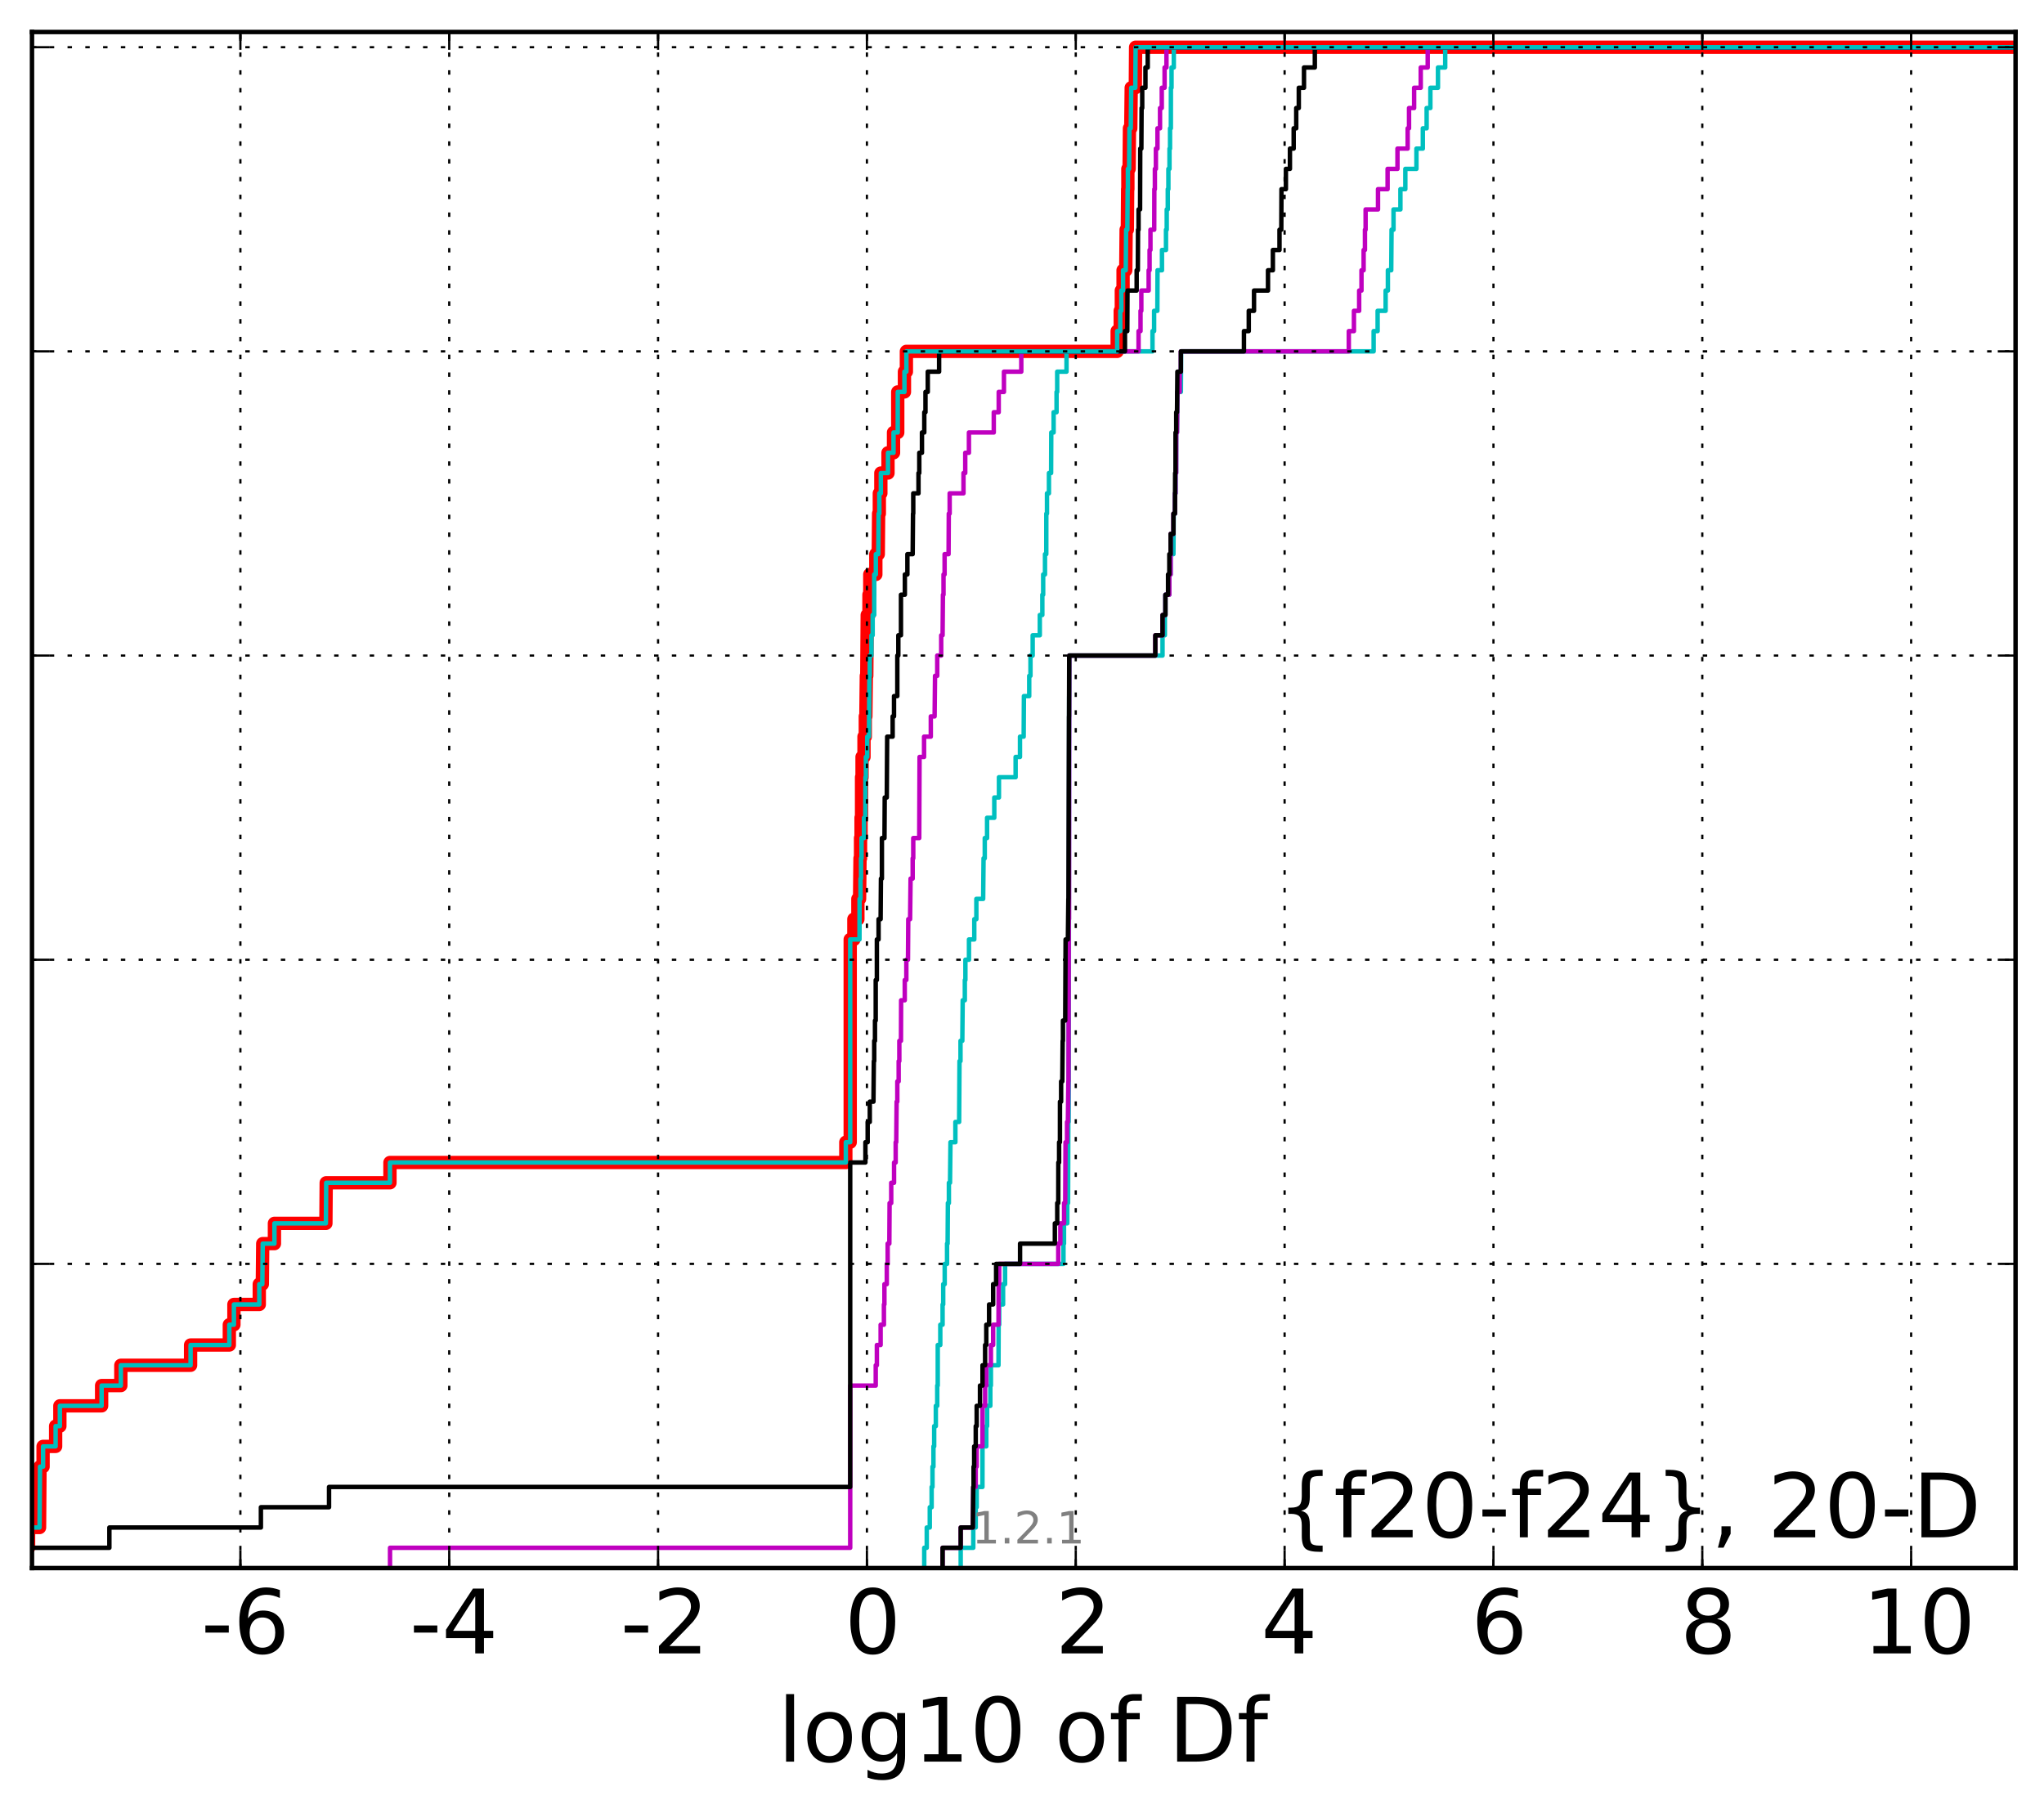 <?xml version="1.0" encoding="utf-8" standalone="no"?>
<!DOCTYPE svg PUBLIC "-//W3C//DTD SVG 1.1//EN"
  "http://www.w3.org/Graphics/SVG/1.1/DTD/svg11.dtd">
<!-- Created with matplotlib (http://matplotlib.org/) -->
<svg height="407pt" version="1.1" viewBox="0 0 460 407" width="460pt" xmlns="http://www.w3.org/2000/svg" xmlns:xlink="http://www.w3.org/1999/xlink">
 <defs>
  <style type="text/css">
*{stroke-linecap:butt;stroke-linejoin:round;}
  </style>
 </defs>
 <g id="figure_1">
  <g id="patch_1">
   <path d="
M0 407.712
L460.8 407.712
L460.8 0
L0 0
z
" style="fill:#ffffff;"/>
  </g>
  <g id="axes_1">
   <g id="patch_2">
    <path d="
M7.2 352.8
L453.6 352.8
L453.6 7.2
L7.2 7.2
z
" style="fill:#ffffff;"/>
   </g>
   <g id="line2d_1">
    <path clip-path="url(#p99b4b0da67)" d="
M5.193 352.8
L5.193 348.238
L6.431 348.238
L6.431 343.675
L8.9 343.675
L9.004 329.988
L9.695 329.988
L9.695 325.426
L12.518 325.426
L12.518 320.863
L13.473 320.863
L13.473 316.301
L22.869 316.301
L22.869 311.739
L27.195 311.739
L27.195 307.176
L42.892 307.176
L42.892 302.614
L51.61 302.614
L51.61 298.051
L52.643 298.051
L52.643 293.489
L58.35 293.489
L58.35 288.927
L59.036 288.927
L59.128 279.802
L61.76 279.802
L61.76 275.24
L73.343 275.24
L73.413 266.115
L87.758 266.115
L87.758 261.552
L190.352 261.552
L190.352 256.99
L191.339 256.99
L191.339 211.366
L192.165 211.366
L192.165 206.804
L193.066 206.804
L193.066 202.242
L193.447 202.242
L193.545 193.117
L193.661 193.117
L193.661 188.554
L193.776 188.554
L193.776 183.992
L193.891 183.992
L193.891 174.867
L194.003 174.867
L194.003 170.305
L194.442 170.305
L194.442 165.743
L194.734 165.743
L194.734 161.18
L194.863 161.18
L194.966 152.055
L195.067 152.055
L195.169 138.368
L195.561 138.368
L195.561 133.806
L195.744 133.806
L195.744 129.244
L197.106 129.244
L197.106 124.681
L197.654 124.681
L197.734 115.556
L197.892 115.556
L197.892 110.994
L198.234 110.994
L198.234 106.432
L199.841 106.432
L199.841 101.869
L201.087 101.869
L201.087 97.307
L202.035 97.307
L202.039 88.182
L203.543 88.182
L203.543 83.62
L203.982 83.62
L203.982 79.057
L251.416 79.057
L251.416 74.495
L252.111 74.495
L252.111 69.933
L252.354 69.933
L252.354 65.37
L252.745 65.37
L252.745 60.808
L253.35 60.808
L253.436 51.683
L253.708 51.683
L253.779 42.558
L253.827 42.558
L253.827 37.996
L254.104 37.996
L254.185 28.871
L254.476 28.871
L254.579 19.747
L255.501 19.747
L255.569 10.622
L255.569 10.622
L453.6 10.622
L453.6 10.622" style="fill:none;stroke:#ff0000;stroke-linecap:square;stroke-width:3.0;"/>
   </g>
   <g id="line2d_2">
    <path clip-path="url(#p99b4b0da67)" d="
M216.203 352.8
L216.203 348.238
L219.034 348.238
L219.034 343.675
L219.589 343.675
L219.589 339.113
L219.802 339.113
L219.802 334.55
L221.098 334.55
L221.115 325.426
L221.966 325.426
L221.966 320.863
L222.149 320.863
L222.149 316.301
L222.874 316.301
L222.874 311.739
L223.002 311.739
L223.002 307.176
L224.709 307.176
L224.745 298.051
L224.87 298.051
L224.87 293.489
L225.742 293.489
L225.742 288.927
L226.192 288.927
L226.192 284.364
L239.335 284.364
L239.335 279.802
L239.454 279.802
L239.454 275.24
L240.19 275.24
L240.19 270.677
L240.369 270.677
L240.426 252.428
L240.506 252.428
L240.61 156.618
L240.622 156.618
L240.625 147.493
L261.626 147.493
L261.626 142.931
L262.15 142.931
L262.15 138.368
L262.276 138.368
L262.276 133.806
L263.153 133.806
L263.153 129.244
L263.449 129.244
L263.449 124.681
L264.079 124.681
L264.145 115.556
L264.427 115.556
L264.427 110.994
L264.552 110.994
L264.552 106.432
L264.691 106.432
L264.708 97.307
L264.885 97.307
L264.97 88.182
L265.755 88.182
L265.811 79.057
L309.134 79.057
L309.134 74.495
L310.031 74.495
L310.031 69.933
L311.834 69.933
L311.834 65.37
L312.342 65.37
L312.342 60.808
L313.096 60.808
L313.17 51.683
L313.609 51.683
L313.609 47.121
L315.163 47.121
L315.163 42.558
L316.269 42.558
L316.269 37.996
L318.766 37.996
L318.766 33.434
L320.206 33.434
L320.206 28.871
L321.063 28.871
L321.063 24.309
L321.905 24.309
L321.905 19.747
L323.613 19.747
L323.613 15.184
L325.244 15.184
L325.244 10.622
L325.244 10.622
L453.6 10.622
L453.6 10.622" style="fill:none;stroke:#00bfbf;stroke-linecap:square;"/>
   </g>
   <g id="line2d_3">
    <path clip-path="url(#p99b4b0da67)" d="
M212.128 352.8
L212.128 348.238
L216.203 348.238
L216.203 343.675
L218.935 343.675
L219.034 334.55
L219.589 334.55
L219.589 329.988
L219.802 329.988
L219.802 325.426
L221.098 325.426
L221.115 316.301
L221.696 316.301
L221.696 311.739
L221.965 311.739
L221.965 307.176
L223.002 307.176
L223.002 302.614
L223.504 302.614
L223.504 298.051
L224.709 298.051
L224.745 288.927
L224.87 288.927
L224.87 284.364
L238.161 284.364
L238.161 279.802
L238.63 279.802
L238.63 275.24
L239.469 275.24
L239.469 270.677
L239.723 270.677
L239.796 256.99
L240.138 256.99
L240.138 252.428
L240.324 252.428
L240.435 243.303
L240.464 243.303
L240.532 206.804
L240.584 206.804
L240.625 147.493
L260.001 147.493
L260.001 142.931
L261.626 142.931
L261.626 138.368
L262.276 138.368
L262.276 133.806
L263.153 133.806
L263.153 129.244
L263.448 129.244
L263.449 120.119
L264.079 120.119
L264.079 115.556
L264.427 115.556
L264.427 110.994
L264.552 110.994
L264.552 106.432
L264.691 106.432
L264.708 97.307
L264.885 97.307
L264.97 88.182
L265.483 88.182
L265.483 83.62
L265.755 83.62
L265.755 79.057
L303.547 79.057
L303.547 74.495
L304.702 74.495
L304.702 69.933
L305.877 69.933
L305.877 65.37
L306.401 65.37
L306.401 60.808
L306.883 60.808
L306.883 56.245
L307.178 56.245
L307.178 51.683
L307.329 51.683
L307.329 47.121
L310.119 47.121
L310.119 42.558
L312.276 42.558
L312.276 37.996
L314.499 37.996
L314.499 33.434
L316.792 33.434
L316.792 28.871
L317.101 28.871
L317.101 24.309
L318.248 24.309
L318.248 19.747
L319.736 19.747
L319.736 15.184
L321.305 15.184
L321.305 10.622
L321.305 10.622
L453.6 10.622
L453.6 10.622" style="fill:none;stroke:#bf00bf;stroke-linecap:square;"/>
   </g>
   <g id="line2d_4">
    <path clip-path="url(#p99b4b0da67)" d="
M212.128 352.8
L212.128 348.238
L216.203 348.238
L216.203 343.675
L218.935 343.675
L219.034 334.55
L219.1 334.55
L219.1 329.988
L219.234 329.988
L219.234 325.426
L219.589 325.426
L219.589 320.863
L219.802 320.863
L219.802 316.301
L220.543 316.301
L220.543 311.739
L221.115 311.739
L221.115 307.176
L221.696 307.176
L221.696 302.614
L221.965 302.614
L221.965 298.051
L222.593 298.051
L222.593 293.489
L223.504 293.489
L223.504 288.927
L224.173 288.927
L224.173 284.364
L229.562 284.364
L229.562 279.802
L237.394 279.802
L237.394 275.24
L237.929 275.24
L237.929 270.677
L238.161 270.677
L238.177 261.552
L238.348 261.552
L238.348 256.99
L238.536 256.99
L238.544 247.865
L238.802 247.865
L238.802 243.303
L239.069 243.303
L239.151 234.178
L239.217 234.178
L239.217 229.616
L239.723 229.616
L239.81 211.366
L240.324 211.366
L240.431 202.242
L240.455 202.242
L240.564 161.18
L240.582 161.18
L240.625 147.493
L260.001 147.493
L260.001 142.931
L261.626 142.931
L261.626 138.368
L262.276 138.368
L262.276 133.806
L262.867 133.806
L262.867 129.244
L263.153 129.244
L263.153 124.681
L263.448 124.681
L263.448 120.119
L264.079 120.119
L264.079 115.556
L264.427 115.556
L264.463 106.432
L264.547 106.432
L264.552 97.307
L264.708 97.307
L264.708 92.745
L264.885 92.745
L264.97 83.62
L265.755 83.62
L265.755 79.057
L279.947 79.057
L279.947 74.495
L281.032 74.495
L281.032 69.933
L282.215 69.933
L282.215 65.37
L285.361 65.37
L285.361 60.808
L286.461 60.808
L286.461 56.245
L287.95 56.245
L287.95 51.683
L288.354 51.683
L288.395 42.558
L289.391 42.558
L289.391 37.996
L290.299 37.996
L290.299 33.434
L291.139 33.434
L291.139 28.871
L291.716 28.871
L291.716 24.309
L292.293 24.309
L292.293 19.747
L293.463 19.747
L293.463 15.184
L295.901 15.184
L295.901 10.622
L295.901 10.622
L453.6 10.622
L453.6 10.622" style="fill:none;stroke:#000000;stroke-linecap:square;"/>
   </g>
   <g id="line2d_5">
    <path clip-path="url(#p99b4b0da67)" d="
M207.999 352.8
L207.999 348.238
L208.563 348.238
L208.563 343.675
L209.245 343.675
L209.245 339.113
L209.664 339.113
L209.664 334.55
L209.858 334.55
L209.858 329.988
L210.071 329.988
L210.071 325.426
L210.236 325.426
L210.236 320.863
L210.606 320.863
L210.606 316.301
L210.923 316.301
L210.923 311.739
L211.036 311.739
L211.039 302.614
L211.612 302.614
L211.612 298.051
L212.128 298.051
L212.128 293.489
L212.268 293.489
L212.268 288.927
L212.604 288.927
L212.604 284.364
L213.131 284.364
L213.131 279.802
L213.259 279.802
L213.32 270.677
L213.548 270.677
L213.548 266.115
L213.8 266.115
L213.903 256.99
L215.008 256.99
L215.008 252.428
L215.852 252.428
L215.933 238.741
L216.16 238.741
L216.16 234.178
L216.568 234.178
L216.653 225.053
L217.134 225.053
L217.134 220.491
L217.263 220.491
L217.263 215.929
L218.066 215.929
L218.066 211.366
L219.262 211.366
L219.262 206.804
L219.728 206.804
L219.728 202.242
L221.259 202.242
L221.349 193.117
L221.62 193.117
L221.62 188.554
L222.138 188.554
L222.138 183.992
L223.763 183.992
L223.763 179.43
L224.814 179.43
L224.814 174.867
L228.563 174.867
L228.563 170.305
L229.545 170.305
L229.545 165.743
L230.375 165.743
L230.429 156.618
L231.626 156.618
L231.626 152.055
L231.908 152.055
L231.908 147.493
L232.402 147.493
L232.402 142.931
L234.006 142.931
L234.006 138.368
L234.577 138.368
L234.577 133.806
L234.765 133.806
L234.765 129.244
L235.174 129.244
L235.174 124.681
L235.465 124.681
L235.474 115.556
L235.623 115.556
L235.623 110.994
L236.064 110.994
L236.064 106.432
L236.551 106.432
L236.587 97.307
L237.115 97.307
L237.115 92.745
L237.777 92.745
L237.777 88.182
L237.919 88.182
L237.919 83.62
L240.018 83.62
L240.018 79.057
L259.37 79.057
L259.37 74.495
L259.731 74.495
L259.731 69.933
L260.462 69.933
L260.502 60.808
L261.5 60.808
L261.5 56.245
L262.404 56.245
L262.404 51.683
L262.571 51.683
L262.571 47.121
L262.806 47.121
L262.806 42.558
L262.944 42.558
L262.944 37.996
L263.193 37.996
L263.193 33.434
L263.316 33.434
L263.316 28.871
L263.5 28.871
L263.513 19.747
L263.655 19.747
L263.655 15.184
L264.163 15.184
L264.163 10.622
L264.163 10.622
L453.6 10.622
L453.6 10.622" style="fill:none;stroke:#00bfbf;stroke-linecap:square;"/>
   </g>
   <g id="line2d_6">
    <path clip-path="url(#p99b4b0da67)" d="
M87.774 352.8
L87.774 348.238
L191.339 348.238
L191.347 311.739
L197.083 311.739
L197.083 307.176
L197.339 307.176
L197.339 302.614
L198.184 302.614
L198.184 298.051
L198.925 298.051
L198.925 293.489
L199.037 293.489
L199.037 288.927
L199.571 288.927
L199.571 284.364
L199.766 284.364
L199.766 279.802
L200.145 279.802
L200.202 270.677
L200.569 270.677
L200.569 266.115
L201.207 266.115
L201.207 261.552
L201.57 261.552
L201.57 256.99
L201.697 256.99
L201.784 247.865
L201.941 247.865
L201.941 243.303
L202.243 243.303
L202.243 238.741
L202.394 238.741
L202.394 234.178
L202.761 234.178
L202.796 225.053
L203.613 225.053
L203.613 220.491
L203.971 220.491
L203.971 215.929
L204.34 215.929
L204.404 206.804
L204.814 206.804
L204.925 197.679
L205.395 197.679
L205.395 193.117
L205.527 193.117
L205.527 188.554
L206.873 188.554
L206.947 170.305
L207.958 170.305
L207.958 165.743
L209.477 165.743
L209.477 161.18
L210.333 161.18
L210.428 152.055
L210.923 152.055
L210.923 147.493
L211.816 147.493
L211.816 142.931
L212.128 142.931
L212.207 133.806
L212.338 133.806
L212.338 129.244
L212.581 129.244
L212.581 124.681
L213.475 124.681
L213.524 115.556
L213.721 115.556
L213.721 110.994
L216.831 110.994
L216.831 106.432
L217.228 106.432
L217.228 101.869
L218.056 101.869
L218.056 97.307
L223.648 97.307
L223.648 92.745
L224.76 92.745
L224.76 88.182
L225.937 88.182
L225.937 83.62
L229.84 83.62
L229.84 79.057
L256.231 79.057
L256.231 74.495
L256.674 74.495
L256.674 69.933
L256.855 69.933
L256.855 65.37
L258.502 65.37
L258.502 60.808
L258.713 60.808
L258.713 56.245
L258.909 56.245
L258.909 51.683
L259.756 51.683
L259.783 42.558
L259.903 42.558
L259.903 37.996
L260.133 37.996
L260.133 33.434
L260.488 33.434
L260.488 28.871
L261.062 28.871
L261.062 24.309
L261.455 24.309
L261.455 19.747
L262.087 19.747
L262.087 15.184
L262.512 15.184
L262.512 10.622
L262.512 10.622
L453.6 10.622
L453.6 10.622" style="fill:none;stroke:#bf00bf;stroke-linecap:square;"/>
   </g>
   <g id="line2d_7">
    <path clip-path="url(#p99b4b0da67)" d="
M5.193 352.8
L5.193 348.238
L24.614 348.238
L24.614 343.675
L58.714 343.675
L58.714 339.113
L74.049 339.113
L74.049 334.55
L191.339 334.55
L191.339 261.552
L194.76 261.552
L194.76 256.99
L195.268 256.99
L195.268 252.428
L195.744 252.428
L195.744 247.865
L196.569 247.865
L196.656 238.741
L196.742 238.741
L196.742 234.178
L196.912 234.178
L196.912 229.616
L197.079 229.616
L197.079 220.491
L197.338 220.491
L197.338 211.366
L197.722 211.366
L197.722 206.804
L198.183 206.804
L198.253 197.679
L198.473 197.679
L198.475 188.554
L199.053 188.554
L199.105 179.43
L199.57 179.43
L199.657 165.743
L200.889 165.743
L200.889 161.18
L201.197 161.18
L201.197 156.618
L201.941 156.618
L201.941 147.493
L202.17 147.493
L202.17 142.931
L202.761 142.931
L202.761 133.806
L203.638 133.806
L203.638 129.244
L204.207 129.244
L204.207 124.681
L205.395 124.681
L205.473 115.556
L205.527 115.556
L205.527 110.994
L206.705 110.994
L206.705 106.432
L206.884 106.432
L206.884 101.869
L207.487 101.869
L207.487 97.307
L208.01 97.307
L208.01 92.745
L208.279 92.745
L208.279 88.182
L208.793 88.182
L208.793 83.62
L211.347 83.62
L211.347 79.057
L253.172 79.057
L253.172 74.495
L253.698 74.495
L253.739 65.37
L255.802 65.37
L255.802 60.808
L256.068 60.808
L256.112 51.683
L256.231 51.683
L256.231 47.121
L256.572 47.121
L256.613 33.434
L256.863 33.434
L256.912 24.309
L257.056 24.309
L257.056 19.747
L257.779 19.747
L257.779 15.184
L258.293 15.184
L258.293 10.622
L258.293 10.622
L453.6 10.622
L453.6 10.622" style="fill:none;stroke:#000000;stroke-linecap:square;"/>
   </g>
   <g id="line2d_8">
    <path clip-path="url(#p99b4b0da67)" d="
M5.193 352.8
L5.193 348.238
L6.431 348.238
L6.431 343.675
L8.9 343.675
L9.004 329.988
L9.695 329.988
L9.695 325.426
L12.518 325.426
L12.518 320.863
L13.473 320.863
L13.473 316.301
L22.869 316.301
L22.869 311.739
L27.195 311.739
L27.195 307.176
L42.892 307.176
L42.892 302.614
L51.61 302.614
L51.61 298.051
L52.643 298.051
L52.643 293.489
L58.35 293.489
L58.35 288.927
L59.036 288.927
L59.128 279.802
L61.76 279.802
L61.76 275.24
L73.343 275.24
L73.413 266.115
L87.758 266.115
L87.758 261.552
L190.352 261.552
L190.352 256.99
L191.339 256.99
L191.339 211.366
L193.428 211.366
L193.447 202.242
L193.662 202.242
L193.662 197.679
L193.776 197.679
L193.776 193.117
L193.891 193.117
L193.891 188.554
L194.442 188.554
L194.442 183.992
L194.734 183.992
L194.76 174.867
L194.863 174.867
L194.863 170.305
L195.169 170.305
L195.169 165.743
L195.561 165.743
L195.657 152.055
L195.744 152.055
L195.744 147.493
L196.123 147.493
L196.123 142.931
L196.392 142.931
L196.392 138.368
L196.741 138.368
L196.742 129.244
L197.106 129.244
L197.106 124.681
L197.654 124.681
L197.734 115.556
L197.892 115.556
L197.892 110.994
L198.234 110.994
L198.234 106.432
L199.841 106.432
L199.841 101.869
L201.087 101.869
L201.087 97.307
L202.035 97.307
L202.039 88.182
L203.543 88.182
L203.543 83.62
L203.982 83.62
L203.982 79.057
L251.416 79.057
L251.416 74.495
L252.111 74.495
L252.111 69.933
L252.354 69.933
L252.354 65.37
L252.745 65.37
L252.745 60.808
L253.35 60.808
L253.436 51.683
L253.708 51.683
L253.779 42.558
L253.827 42.558
L253.827 37.996
L254.104 37.996
L254.185 28.871
L254.476 28.871
L254.579 19.747
L255.501 19.747
L255.569 10.622
L255.569 10.622
L453.6 10.622
L453.6 10.622" style="fill:none;stroke:#00bfbf;stroke-linecap:square;"/>
   </g>
   <g id="patch_3">
    <path d="
M7.2 7.2
L453.6 7.2" style="fill:none;stroke:#000000;stroke-linecap:square;stroke-linejoin:miter;"/>
   </g>
   <g id="patch_4">
    <path d="
M453.6 352.8
L453.6 7.2" style="fill:none;stroke:#000000;stroke-linecap:square;stroke-linejoin:miter;"/>
   </g>
   <g id="patch_5">
    <path d="
M7.2 352.8
L453.6 352.8" style="fill:none;stroke:#000000;stroke-linecap:square;stroke-linejoin:miter;"/>
   </g>
   <g id="patch_6">
    <path d="
M7.2 352.8
L7.2 7.2" style="fill:none;stroke:#000000;stroke-linecap:square;stroke-linejoin:miter;"/>
   </g>
   <g id="matplotlib.axis_1">
    <g id="xtick_1"/>
    <g id="xtick_2">
     <g id="line2d_9">
      <path clip-path="url(#p99b4b0da67)" d="
M54.099 352.8
L54.099 7.2" style="fill:none;stroke:#000000;stroke-dasharray:1,3;stroke-dashoffset:0.0;stroke-width:0.5;"/>
     </g>
     <g id="line2d_10">
      <defs>
       <path d="
M0 0
L0 -4" id="m93b0483c22" style="stroke:#000000;stroke-width:0.5;"/>
      </defs>
      <g>
       <use style="stroke:#000000;stroke-width:0.5;" x="54.099" xlink:href="#m93b0483c22" y="352.8"/>
      </g>
     </g>
     <g id="line2d_11">
      <defs>
       <path d="
M0 0
L0 4" id="m741efc42ff" style="stroke:#000000;stroke-width:0.5;"/>
      </defs>
      <g>
       <use style="stroke:#000000;stroke-width:0.5;" x="54.099" xlink:href="#m741efc42ff" y="7.2"/>
      </g>
     </g>
     <g id="text_1">
      <!-- -6 -->
      <defs>
       <path d="
M33.016 40.375
Q26.375 40.375 22.484 35.828
Q18.609 31.297 18.609 23.391
Q18.609 15.531 22.484 10.953
Q26.375 6.391 33.016 6.391
Q39.656 6.391 43.531 10.953
Q47.406 15.531 47.406 23.391
Q47.406 31.297 43.531 35.828
Q39.656 40.375 33.016 40.375
M52.594 71.297
L52.594 62.312
Q48.875 64.062 45.094 64.984
Q41.312 65.922 37.594 65.922
Q27.828 65.922 22.672 59.328
Q17.531 52.734 16.797 39.406
Q19.672 43.656 24.016 45.922
Q28.375 48.188 33.594 48.188
Q44.578 48.188 50.953 41.516
Q57.328 34.859 57.328 23.391
Q57.328 12.156 50.688 5.359
Q44.047 -1.422 33.016 -1.422
Q20.359 -1.422 13.672 8.266
Q6.984 17.969 6.984 36.375
Q6.984 53.656 15.188 63.938
Q23.391 74.219 37.203 74.219
Q40.922 74.219 44.703 73.484
Q48.484 72.75 52.594 71.297" id="BitstreamVeraSans-Roman-36"/>
       <path d="
M4.891 31.391
L31.203 31.391
L31.203 23.391
L4.891 23.391
z
" id="BitstreamVeraSans-Roman-2d"/>
      </defs>
      <g transform="translate(45.247 371.997)scale(0.2 -0.2)">
       <use xlink:href="#BitstreamVeraSans-Roman-2d"/>
       <use x="36.084" xlink:href="#BitstreamVeraSans-Roman-36"/>
      </g>
     </g>
    </g>
    <g id="xtick_3">
     <g id="line2d_12">
      <path clip-path="url(#p99b4b0da67)" d="
M101.099 352.8
L101.099 7.2" style="fill:none;stroke:#000000;stroke-dasharray:1,3;stroke-dashoffset:0.0;stroke-width:0.5;"/>
     </g>
     <g id="line2d_13">
      <g>
       <use style="stroke:#000000;stroke-width:0.5;" x="101.099" xlink:href="#m93b0483c22" y="352.8"/>
      </g>
     </g>
     <g id="line2d_14">
      <g>
       <use style="stroke:#000000;stroke-width:0.5;" x="101.099" xlink:href="#m741efc42ff" y="7.2"/>
      </g>
     </g>
     <g id="text_2">
      <!-- -4 -->
      <defs>
       <path d="
M37.797 64.312
L12.891 25.391
L37.797 25.391
z

M35.203 72.906
L47.609 72.906
L47.609 25.391
L58.016 25.391
L58.016 17.188
L47.609 17.188
L47.609 0
L37.797 0
L37.797 17.188
L4.891 17.188
L4.891 26.703
z
" id="BitstreamVeraSans-Roman-34"/>
      </defs>
      <g transform="translate(92.178 371.997)scale(0.2 -0.2)">
       <use xlink:href="#BitstreamVeraSans-Roman-2d"/>
       <use x="36.084" xlink:href="#BitstreamVeraSans-Roman-34"/>
      </g>
     </g>
    </g>
    <g id="xtick_4">
     <g id="line2d_15">
      <path clip-path="url(#p99b4b0da67)" d="
M148.099 352.8
L148.099 7.2" style="fill:none;stroke:#000000;stroke-dasharray:1,3;stroke-dashoffset:0.0;stroke-width:0.5;"/>
     </g>
     <g id="line2d_16">
      <g>
       <use style="stroke:#000000;stroke-width:0.5;" x="148.099" xlink:href="#m93b0483c22" y="352.8"/>
      </g>
     </g>
     <g id="line2d_17">
      <g>
       <use style="stroke:#000000;stroke-width:0.5;" x="148.099" xlink:href="#m741efc42ff" y="7.2"/>
      </g>
     </g>
     <g id="text_3">
      <!-- -2 -->
      <defs>
       <path d="
M19.188 8.297
L53.609 8.297
L53.609 0
L7.328 0
L7.328 8.297
Q12.938 14.109 22.625 23.891
Q32.328 33.688 34.812 36.531
Q39.547 41.844 41.422 45.531
Q43.312 49.219 43.312 52.781
Q43.312 58.594 39.234 62.25
Q35.156 65.922 28.609 65.922
Q23.969 65.922 18.812 64.312
Q13.672 62.703 7.812 59.422
L7.812 69.391
Q13.766 71.781 18.938 73
Q24.125 74.219 28.422 74.219
Q39.75 74.219 46.484 68.547
Q53.219 62.891 53.219 53.422
Q53.219 48.922 51.531 44.891
Q49.859 40.875 45.406 35.406
Q44.188 33.984 37.641 27.219
Q31.109 20.453 19.188 8.297" id="BitstreamVeraSans-Roman-32"/>
      </defs>
      <g transform="translate(139.619 371.997)scale(0.2 -0.2)">
       <use xlink:href="#BitstreamVeraSans-Roman-2d"/>
       <use x="36.084" xlink:href="#BitstreamVeraSans-Roman-32"/>
      </g>
     </g>
    </g>
    <g id="xtick_5">
     <g id="line2d_18">
      <path clip-path="url(#p99b4b0da67)" d="
M195.099 352.8
L195.099 7.2" style="fill:none;stroke:#000000;stroke-dasharray:1,3;stroke-dashoffset:0.0;stroke-width:0.5;"/>
     </g>
     <g id="line2d_19">
      <g>
       <use style="stroke:#000000;stroke-width:0.5;" x="195.099" xlink:href="#m93b0483c22" y="352.8"/>
      </g>
     </g>
     <g id="line2d_20">
      <g>
       <use style="stroke:#000000;stroke-width:0.5;" x="195.099" xlink:href="#m741efc42ff" y="7.2"/>
      </g>
     </g>
     <g id="text_4">
      <!-- 0 -->
      <defs>
       <path d="
M31.781 66.406
Q24.172 66.406 20.328 58.906
Q16.5 51.422 16.5 36.375
Q16.5 21.391 20.328 13.891
Q24.172 6.391 31.781 6.391
Q39.453 6.391 43.281 13.891
Q47.125 21.391 47.125 36.375
Q47.125 51.422 43.281 58.906
Q39.453 66.406 31.781 66.406
M31.781 74.219
Q44.047 74.219 50.516 64.516
Q56.984 54.828 56.984 36.375
Q56.984 17.969 50.516 8.266
Q44.047 -1.422 31.781 -1.422
Q19.531 -1.422 13.062 8.266
Q6.594 17.969 6.594 36.375
Q6.594 54.828 13.062 64.516
Q19.531 74.219 31.781 74.219" id="BitstreamVeraSans-Roman-30"/>
      </defs>
      <g transform="translate(190.06 371.997)scale(0.2 -0.2)">
       <use xlink:href="#BitstreamVeraSans-Roman-30"/>
      </g>
     </g>
    </g>
    <g id="xtick_6">
     <g id="line2d_21">
      <path clip-path="url(#p99b4b0da67)" d="
M242.099 352.8
L242.099 7.2" style="fill:none;stroke:#000000;stroke-dasharray:1,3;stroke-dashoffset:0.0;stroke-width:0.5;"/>
     </g>
     <g id="line2d_22">
      <g>
       <use style="stroke:#000000;stroke-width:0.5;" x="242.099" xlink:href="#m93b0483c22" y="352.8"/>
      </g>
     </g>
     <g id="line2d_23">
      <g>
       <use style="stroke:#000000;stroke-width:0.5;" x="242.099" xlink:href="#m741efc42ff" y="7.2"/>
      </g>
     </g>
     <g id="text_5">
      <!-- 2 -->
      <g transform="translate(237.471 371.997)scale(0.2 -0.2)">
       <use xlink:href="#BitstreamVeraSans-Roman-32"/>
      </g>
     </g>
    </g>
    <g id="xtick_7">
     <g id="line2d_24">
      <path clip-path="url(#p99b4b0da67)" d="
M289.099 352.8
L289.099 7.2" style="fill:none;stroke:#000000;stroke-dasharray:1,3;stroke-dashoffset:0.0;stroke-width:0.5;"/>
     </g>
     <g id="line2d_25">
      <g>
       <use style="stroke:#000000;stroke-width:0.5;" x="289.099" xlink:href="#m93b0483c22" y="352.8"/>
      </g>
     </g>
     <g id="line2d_26">
      <g>
       <use style="stroke:#000000;stroke-width:0.5;" x="289.099" xlink:href="#m741efc42ff" y="7.2"/>
      </g>
     </g>
     <g id="text_6">
      <!-- 4 -->
      <g transform="translate(283.787 371.997)scale(0.2 -0.2)">
       <use xlink:href="#BitstreamVeraSans-Roman-34"/>
      </g>
     </g>
    </g>
    <g id="xtick_8">
     <g id="line2d_27">
      <path clip-path="url(#p99b4b0da67)" d="
M336.1 352.8
L336.1 7.2" style="fill:none;stroke:#000000;stroke-dasharray:1,3;stroke-dashoffset:0.0;stroke-width:0.5;"/>
     </g>
     <g id="line2d_28">
      <g>
       <use style="stroke:#000000;stroke-width:0.5;" x="336.1" xlink:href="#m93b0483c22" y="352.8"/>
      </g>
     </g>
     <g id="line2d_29">
      <g>
       <use style="stroke:#000000;stroke-width:0.5;" x="336.1" xlink:href="#m741efc42ff" y="7.2"/>
      </g>
     </g>
     <g id="text_7">
      <!-- 6 -->
      <g transform="translate(331.065 371.997)scale(0.2 -0.2)">
       <use xlink:href="#BitstreamVeraSans-Roman-36"/>
      </g>
     </g>
    </g>
    <g id="xtick_9">
     <g id="line2d_30">
      <path clip-path="url(#p99b4b0da67)" d="
M383.1 352.8
L383.1 7.2" style="fill:none;stroke:#000000;stroke-dasharray:1,3;stroke-dashoffset:0.0;stroke-width:0.5;"/>
     </g>
     <g id="line2d_31">
      <g>
       <use style="stroke:#000000;stroke-width:0.5;" x="383.1" xlink:href="#m93b0483c22" y="352.8"/>
      </g>
     </g>
     <g id="line2d_32">
      <g>
       <use style="stroke:#000000;stroke-width:0.5;" x="383.1" xlink:href="#m741efc42ff" y="7.2"/>
      </g>
     </g>
     <g id="text_8">
      <!-- 8 -->
      <defs>
       <path d="
M31.781 34.625
Q24.75 34.625 20.719 30.859
Q16.703 27.094 16.703 20.516
Q16.703 13.922 20.719 10.156
Q24.75 6.391 31.781 6.391
Q38.812 6.391 42.859 10.172
Q46.922 13.969 46.922 20.516
Q46.922 27.094 42.891 30.859
Q38.875 34.625 31.781 34.625
M21.922 38.812
Q15.578 40.375 12.031 44.719
Q8.5 49.078 8.5 55.328
Q8.5 64.062 14.719 69.141
Q20.953 74.219 31.781 74.219
Q42.672 74.219 48.875 69.141
Q55.078 64.062 55.078 55.328
Q55.078 49.078 51.531 44.719
Q48 40.375 41.703 38.812
Q48.828 37.156 52.797 32.312
Q56.781 27.484 56.781 20.516
Q56.781 9.906 50.312 4.234
Q43.844 -1.422 31.781 -1.422
Q19.734 -1.422 13.25 4.234
Q6.781 9.906 6.781 20.516
Q6.781 27.484 10.781 32.312
Q14.797 37.156 21.922 38.812
M18.312 54.391
Q18.312 48.734 21.844 45.562
Q25.391 42.391 31.781 42.391
Q38.141 42.391 41.719 45.562
Q45.312 48.734 45.312 54.391
Q45.312 60.062 41.719 63.234
Q38.141 66.406 31.781 66.406
Q25.391 66.406 21.844 63.234
Q18.312 60.062 18.312 54.391" id="BitstreamVeraSans-Roman-38"/>
      </defs>
      <g transform="translate(378.1 371.997)scale(0.2 -0.2)">
       <use xlink:href="#BitstreamVeraSans-Roman-38"/>
      </g>
     </g>
    </g>
    <g id="xtick_10">
     <g id="line2d_33">
      <path clip-path="url(#p99b4b0da67)" d="
M430.1 352.8
L430.1 7.2" style="fill:none;stroke:#000000;stroke-dasharray:1,3;stroke-dashoffset:0.0;stroke-width:0.5;"/>
     </g>
     <g id="line2d_34">
      <g>
       <use style="stroke:#000000;stroke-width:0.5;" x="430.1" xlink:href="#m93b0483c22" y="352.8"/>
      </g>
     </g>
     <g id="line2d_35">
      <g>
       <use style="stroke:#000000;stroke-width:0.5;" x="430.1" xlink:href="#m741efc42ff" y="7.2"/>
      </g>
     </g>
     <g id="text_9">
      <!-- 10 -->
      <defs>
       <path d="
M12.406 8.297
L28.516 8.297
L28.516 63.922
L10.984 60.406
L10.984 69.391
L28.422 72.906
L38.281 72.906
L38.281 8.297
L54.391 8.297
L54.391 0
L12.406 0
z
" id="BitstreamVeraSans-Roman-31"/>
      </defs>
      <g transform="translate(419.137 371.997)scale(0.2 -0.2)">
       <use xlink:href="#BitstreamVeraSans-Roman-31"/>
       <use x="63.623" xlink:href="#BitstreamVeraSans-Roman-30"/>
      </g>
     </g>
    </g>
    <g id="xtick_11"/>
    <g id="xtick_12">
     <g id="line2d_36">
      <defs>
       <path d="
M0 0
L0 -2" id="m177f7580d0" style="stroke:#000000;stroke-width:0.5;"/>
      </defs>
      <g>
       <use style="stroke:#000000;stroke-width:0.5;" x="54.099" xlink:href="#m177f7580d0" y="352.8"/>
      </g>
     </g>
     <g id="line2d_37">
      <defs>
       <path d="
M0 0
L0 2" id="m5284c7e2a0" style="stroke:#000000;stroke-width:0.5;"/>
      </defs>
      <g>
       <use style="stroke:#000000;stroke-width:0.5;" x="54.099" xlink:href="#m5284c7e2a0" y="7.2"/>
      </g>
     </g>
    </g>
    <g id="xtick_13">
     <g id="line2d_38">
      <g>
       <use style="stroke:#000000;stroke-width:0.5;" x="101.099" xlink:href="#m177f7580d0" y="352.8"/>
      </g>
     </g>
     <g id="line2d_39">
      <g>
       <use style="stroke:#000000;stroke-width:0.5;" x="101.099" xlink:href="#m5284c7e2a0" y="7.2"/>
      </g>
     </g>
    </g>
    <g id="xtick_14">
     <g id="line2d_40">
      <g>
       <use style="stroke:#000000;stroke-width:0.5;" x="148.099" xlink:href="#m177f7580d0" y="352.8"/>
      </g>
     </g>
     <g id="line2d_41">
      <g>
       <use style="stroke:#000000;stroke-width:0.5;" x="148.099" xlink:href="#m5284c7e2a0" y="7.2"/>
      </g>
     </g>
    </g>
    <g id="xtick_15">
     <g id="line2d_42">
      <g>
       <use style="stroke:#000000;stroke-width:0.5;" x="195.099" xlink:href="#m177f7580d0" y="352.8"/>
      </g>
     </g>
     <g id="line2d_43">
      <g>
       <use style="stroke:#000000;stroke-width:0.5;" x="195.099" xlink:href="#m5284c7e2a0" y="7.2"/>
      </g>
     </g>
    </g>
    <g id="xtick_16">
     <g id="line2d_44">
      <g>
       <use style="stroke:#000000;stroke-width:0.5;" x="242.099" xlink:href="#m177f7580d0" y="352.8"/>
      </g>
     </g>
     <g id="line2d_45">
      <g>
       <use style="stroke:#000000;stroke-width:0.5;" x="242.099" xlink:href="#m5284c7e2a0" y="7.2"/>
      </g>
     </g>
    </g>
    <g id="xtick_17">
     <g id="line2d_46">
      <g>
       <use style="stroke:#000000;stroke-width:0.5;" x="289.099" xlink:href="#m177f7580d0" y="352.8"/>
      </g>
     </g>
     <g id="line2d_47">
      <g>
       <use style="stroke:#000000;stroke-width:0.5;" x="289.099" xlink:href="#m5284c7e2a0" y="7.2"/>
      </g>
     </g>
    </g>
    <g id="xtick_18">
     <g id="line2d_48">
      <g>
       <use style="stroke:#000000;stroke-width:0.5;" x="336.1" xlink:href="#m177f7580d0" y="352.8"/>
      </g>
     </g>
     <g id="line2d_49">
      <g>
       <use style="stroke:#000000;stroke-width:0.5;" x="336.1" xlink:href="#m5284c7e2a0" y="7.2"/>
      </g>
     </g>
    </g>
    <g id="xtick_19">
     <g id="line2d_50">
      <g>
       <use style="stroke:#000000;stroke-width:0.5;" x="383.1" xlink:href="#m177f7580d0" y="352.8"/>
      </g>
     </g>
     <g id="line2d_51">
      <g>
       <use style="stroke:#000000;stroke-width:0.5;" x="383.1" xlink:href="#m5284c7e2a0" y="7.2"/>
      </g>
     </g>
    </g>
    <g id="xtick_20">
     <g id="line2d_52">
      <g>
       <use style="stroke:#000000;stroke-width:0.5;" x="430.1" xlink:href="#m177f7580d0" y="352.8"/>
      </g>
     </g>
     <g id="line2d_53">
      <g>
       <use style="stroke:#000000;stroke-width:0.5;" x="430.1" xlink:href="#m5284c7e2a0" y="7.2"/>
      </g>
     </g>
    </g>
    <g id="text_10">
     <!-- log10 of Df -->
     <defs>
      <path id="BitstreamVeraSans-Roman-20"/>
      <path d="
M30.609 48.391
Q23.391 48.391 19.188 42.75
Q14.984 37.109 14.984 27.297
Q14.984 17.484 19.156 11.844
Q23.344 6.203 30.609 6.203
Q37.797 6.203 41.984 11.859
Q46.188 17.531 46.188 27.297
Q46.188 37.016 41.984 42.703
Q37.797 48.391 30.609 48.391
M30.609 56
Q42.328 56 49.016 48.375
Q55.719 40.766 55.719 27.297
Q55.719 13.875 49.016 6.219
Q42.328 -1.422 30.609 -1.422
Q18.844 -1.422 12.172 6.219
Q5.516 13.875 5.516 27.297
Q5.516 40.766 12.172 48.375
Q18.844 56 30.609 56" id="BitstreamVeraSans-Roman-6f"/>
      <path d="
M9.422 75.984
L18.406 75.984
L18.406 0
L9.422 0
z
" id="BitstreamVeraSans-Roman-6c"/>
      <path d="
M19.672 64.797
L19.672 8.109
L31.594 8.109
Q46.688 8.109 53.688 14.938
Q60.688 21.781 60.688 36.531
Q60.688 51.172 53.688 57.984
Q46.688 64.797 31.594 64.797
z

M9.812 72.906
L30.078 72.906
Q51.266 72.906 61.172 64.094
Q71.094 55.281 71.094 36.531
Q71.094 17.672 61.125 8.828
Q51.172 0 30.078 0
L9.812 0
z
" id="BitstreamVeraSans-Roman-44"/>
      <path d="
M45.406 27.984
Q45.406 37.75 41.375 43.109
Q37.359 48.484 30.078 48.484
Q22.859 48.484 18.828 43.109
Q14.797 37.75 14.797 27.984
Q14.797 18.266 18.828 12.891
Q22.859 7.516 30.078 7.516
Q37.359 7.516 41.375 12.891
Q45.406 18.266 45.406 27.984
M54.391 6.781
Q54.391 -7.172 48.188 -13.984
Q42 -20.797 29.203 -20.797
Q24.469 -20.797 20.266 -20.094
Q16.062 -19.391 12.109 -17.922
L12.109 -9.188
Q16.062 -11.328 19.922 -12.344
Q23.781 -13.375 27.781 -13.375
Q36.625 -13.375 41.016 -8.766
Q45.406 -4.156 45.406 5.172
L45.406 9.625
Q42.625 4.781 38.281 2.391
Q33.938 0 27.875 0
Q17.828 0 11.672 7.656
Q5.516 15.328 5.516 27.984
Q5.516 40.672 11.672 48.328
Q17.828 56 27.875 56
Q33.938 56 38.281 53.609
Q42.625 51.219 45.406 46.391
L45.406 54.688
L54.391 54.688
z
" id="BitstreamVeraSans-Roman-67"/>
      <path d="
M37.109 75.984
L37.109 68.5
L28.516 68.5
Q23.688 68.5 21.797 66.547
Q19.922 64.594 19.922 59.516
L19.922 54.688
L34.719 54.688
L34.719 47.703
L19.922 47.703
L19.922 0
L10.891 0
L10.891 47.703
L2.297 47.703
L2.297 54.688
L10.891 54.688
L10.891 58.5
Q10.891 67.625 15.141 71.797
Q19.391 75.984 28.609 75.984
z
" id="BitstreamVeraSans-Roman-66"/>
     </defs>
     <g transform="translate(175.023 396.353)scale(0.2 -0.2)">
      <use xlink:href="#BitstreamVeraSans-Roman-6c"/>
      <use x="27.783" xlink:href="#BitstreamVeraSans-Roman-6f"/>
      <use x="88.965" xlink:href="#BitstreamVeraSans-Roman-67"/>
      <use x="152.441" xlink:href="#BitstreamVeraSans-Roman-31"/>
      <use x="216.064" xlink:href="#BitstreamVeraSans-Roman-30"/>
      <use x="279.688" xlink:href="#BitstreamVeraSans-Roman-20"/>
      <use x="311.475" xlink:href="#BitstreamVeraSans-Roman-6f"/>
      <use x="372.656" xlink:href="#BitstreamVeraSans-Roman-66"/>
      <use x="407.861" xlink:href="#BitstreamVeraSans-Roman-20"/>
      <use x="439.648" xlink:href="#BitstreamVeraSans-Roman-44"/>
      <use x="516.65" xlink:href="#BitstreamVeraSans-Roman-66"/>
     </g>
    </g>
   </g>
   <g id="matplotlib.axis_2">
    <g id="ytick_1">
     <g id="line2d_54">
      <path clip-path="url(#p99b4b0da67)" d="
M7.2 352.8
L453.6 352.8" style="fill:none;stroke:#000000;stroke-dasharray:1,3;stroke-dashoffset:0.0;stroke-width:0.5;"/>
     </g>
     <g id="line2d_55">
      <defs>
       <path d="
M0 0
L4 0" id="m728421d6d4" style="stroke:#000000;stroke-width:0.5;"/>
      </defs>
      <g>
       <use style="stroke:#000000;stroke-width:0.5;" x="7.2" xlink:href="#m728421d6d4" y="352.8"/>
      </g>
     </g>
     <g id="line2d_56">
      <defs>
       <path d="
M0 0
L-4 0" id="mcb0005524f" style="stroke:#000000;stroke-width:0.5;"/>
      </defs>
      <g>
       <use style="stroke:#000000;stroke-width:0.5;" x="453.6" xlink:href="#mcb0005524f" y="352.8"/>
      </g>
     </g>
    </g>
    <g id="ytick_2">
     <g id="line2d_57">
      <path clip-path="url(#p99b4b0da67)" d="
M7.2 284.364
L453.6 284.364" style="fill:none;stroke:#000000;stroke-dasharray:1,3;stroke-dashoffset:0.0;stroke-width:0.5;"/>
     </g>
     <g id="line2d_58">
      <g>
       <use style="stroke:#000000;stroke-width:0.5;" x="7.2" xlink:href="#m728421d6d4" y="284.364"/>
      </g>
     </g>
     <g id="line2d_59">
      <g>
       <use style="stroke:#000000;stroke-width:0.5;" x="453.6" xlink:href="#mcb0005524f" y="284.364"/>
      </g>
     </g>
    </g>
    <g id="ytick_3">
     <g id="line2d_60">
      <path clip-path="url(#p99b4b0da67)" d="
M7.2 215.929
L453.6 215.929" style="fill:none;stroke:#000000;stroke-dasharray:1,3;stroke-dashoffset:0.0;stroke-width:0.5;"/>
     </g>
     <g id="line2d_61">
      <g>
       <use style="stroke:#000000;stroke-width:0.5;" x="7.2" xlink:href="#m728421d6d4" y="215.929"/>
      </g>
     </g>
     <g id="line2d_62">
      <g>
       <use style="stroke:#000000;stroke-width:0.5;" x="453.6" xlink:href="#mcb0005524f" y="215.929"/>
      </g>
     </g>
    </g>
    <g id="ytick_4">
     <g id="line2d_63">
      <path clip-path="url(#p99b4b0da67)" d="
M7.2 147.493
L453.6 147.493" style="fill:none;stroke:#000000;stroke-dasharray:1,3;stroke-dashoffset:0.0;stroke-width:0.5;"/>
     </g>
     <g id="line2d_64">
      <g>
       <use style="stroke:#000000;stroke-width:0.5;" x="7.2" xlink:href="#m728421d6d4" y="147.493"/>
      </g>
     </g>
     <g id="line2d_65">
      <g>
       <use style="stroke:#000000;stroke-width:0.5;" x="453.6" xlink:href="#mcb0005524f" y="147.493"/>
      </g>
     </g>
    </g>
    <g id="ytick_5">
     <g id="line2d_66">
      <path clip-path="url(#p99b4b0da67)" d="
M7.2 79.057
L453.6 79.057" style="fill:none;stroke:#000000;stroke-dasharray:1,3;stroke-dashoffset:0.0;stroke-width:0.5;"/>
     </g>
     <g id="line2d_67">
      <g>
       <use style="stroke:#000000;stroke-width:0.5;" x="7.2" xlink:href="#m728421d6d4" y="79.057"/>
      </g>
     </g>
     <g id="line2d_68">
      <g>
       <use style="stroke:#000000;stroke-width:0.5;" x="453.6" xlink:href="#mcb0005524f" y="79.057"/>
      </g>
     </g>
    </g>
    <g id="ytick_6">
     <g id="line2d_69">
      <path clip-path="url(#p99b4b0da67)" d="
M7.2 10.622
L453.6 10.622" style="fill:none;stroke:#000000;stroke-dasharray:1,3;stroke-dashoffset:0.0;stroke-width:0.5;"/>
     </g>
     <g id="line2d_70">
      <g>
       <use style="stroke:#000000;stroke-width:0.5;" x="7.2" xlink:href="#m728421d6d4" y="10.622"/>
      </g>
     </g>
     <g id="line2d_71">
      <g>
       <use style="stroke:#000000;stroke-width:0.5;" x="453.6" xlink:href="#mcb0005524f" y="10.622"/>
      </g>
     </g>
    </g>
   </g>
   <g id="text_11">
    <!-- {f20-f24}, 20-D -->
    <defs>
     <path d="
M12.5 -9.281
L15.922 -9.281
Q22.75 -9.281 24.828 -7.172
Q26.906 -5.078 26.906 1.906
L26.906 14.016
Q26.906 21.625 29.094 25.094
Q31.297 28.562 36.719 29.891
Q31.297 31.109 29.094 34.562
Q26.906 38.031 26.906 45.703
L26.906 57.812
Q26.906 64.75 24.828 66.875
Q22.75 69 15.922 69
L12.5 69
L12.5 75.984
L15.578 75.984
Q27.734 75.984 31.812 72.391
Q35.891 68.797 35.891 58.016
L35.891 46.297
Q35.891 39.016 38.516 36.203
Q41.156 33.406 48.094 33.406
L51.125 33.406
L51.125 26.422
L48.094 26.422
Q41.156 26.422 38.516 23.578
Q35.891 20.75 35.891 13.375
L35.891 1.703
Q35.891 -9.078 31.812 -12.688
Q27.734 -16.312 15.578 -16.312
L12.5 -16.312
z
" id="BitstreamVeraSans-Roman-7d"/>
     <path d="
M51.125 -9.281
L51.125 -16.312
L48.094 -16.312
Q35.938 -16.312 31.812 -12.688
Q27.688 -9.078 27.688 1.703
L27.688 13.375
Q27.688 20.75 25.047 23.578
Q22.406 26.422 15.484 26.422
L12.5 26.422
L12.5 33.406
L15.484 33.406
Q22.469 33.406 25.078 36.203
Q27.688 39.016 27.688 46.297
L27.688 58.016
Q27.688 68.797 31.812 72.391
Q35.938 75.984 48.094 75.984
L51.125 75.984
L51.125 69
L47.797 69
Q40.922 69 38.812 66.844
Q36.719 64.703 36.719 57.812
L36.719 45.703
Q36.719 38.031 34.5 34.562
Q32.281 31.109 26.906 29.891
Q32.328 28.562 34.516 25.094
Q36.719 21.625 36.719 14.016
L36.719 1.906
Q36.719 -4.984 38.812 -7.125
Q40.922 -9.281 47.797 -9.281
z
" id="BitstreamVeraSans-Roman-7b"/>
     <path d="
M11.719 12.406
L22.016 12.406
L22.016 4
L14.016 -11.625
L7.719 -11.625
L11.719 4
z
" id="BitstreamVeraSans-Roman-2c"/>
    </defs>
    <g transform="translate(287.428 345.888)scale(0.2 -0.2)">
     <use xlink:href="#BitstreamVeraSans-Roman-7b"/>
     <use x="63.623" xlink:href="#BitstreamVeraSans-Roman-66"/>
     <use x="98.828" xlink:href="#BitstreamVeraSans-Roman-32"/>
     <use x="162.451" xlink:href="#BitstreamVeraSans-Roman-30"/>
     <use x="226.074" xlink:href="#BitstreamVeraSans-Roman-2d"/>
     <use x="262.158" xlink:href="#BitstreamVeraSans-Roman-66"/>
     <use x="297.363" xlink:href="#BitstreamVeraSans-Roman-32"/>
     <use x="360.986" xlink:href="#BitstreamVeraSans-Roman-34"/>
     <use x="424.609" xlink:href="#BitstreamVeraSans-Roman-7d"/>
     <use x="488.232" xlink:href="#BitstreamVeraSans-Roman-2c"/>
     <use x="520.02" xlink:href="#BitstreamVeraSans-Roman-20"/>
     <use x="551.807" xlink:href="#BitstreamVeraSans-Roman-32"/>
     <use x="615.43" xlink:href="#BitstreamVeraSans-Roman-30"/>
     <use x="679.053" xlink:href="#BitstreamVeraSans-Roman-2d"/>
     <use x="715.137" xlink:href="#BitstreamVeraSans-Roman-44"/>
    </g>
   </g>
   <g id="text_12">
    <!-- 1.2.1 -->
    <defs>
     <path d="
M10.688 12.406
L21 12.406
L21 0
L10.688 0
z
" id="BitstreamVeraSans-Roman-2e"/>
    </defs>
    <g style="fill:#808080;" transform="translate(218.689 347.264)scale(0.1 -0.1)">
     <use xlink:href="#BitstreamVeraSans-Roman-31"/>
     <use x="63.623" xlink:href="#BitstreamVeraSans-Roman-2e"/>
     <use x="95.41" xlink:href="#BitstreamVeraSans-Roman-32"/>
     <use x="159.033" xlink:href="#BitstreamVeraSans-Roman-2e"/>
     <use x="190.82" xlink:href="#BitstreamVeraSans-Roman-31"/>
    </g>
   </g>
  </g>
 </g>
 <defs>
  <clipPath id="p99b4b0da67">
   <rect height="345.6" width="446.4" x="7.2" y="7.2"/>
  </clipPath>
 </defs>
</svg>
